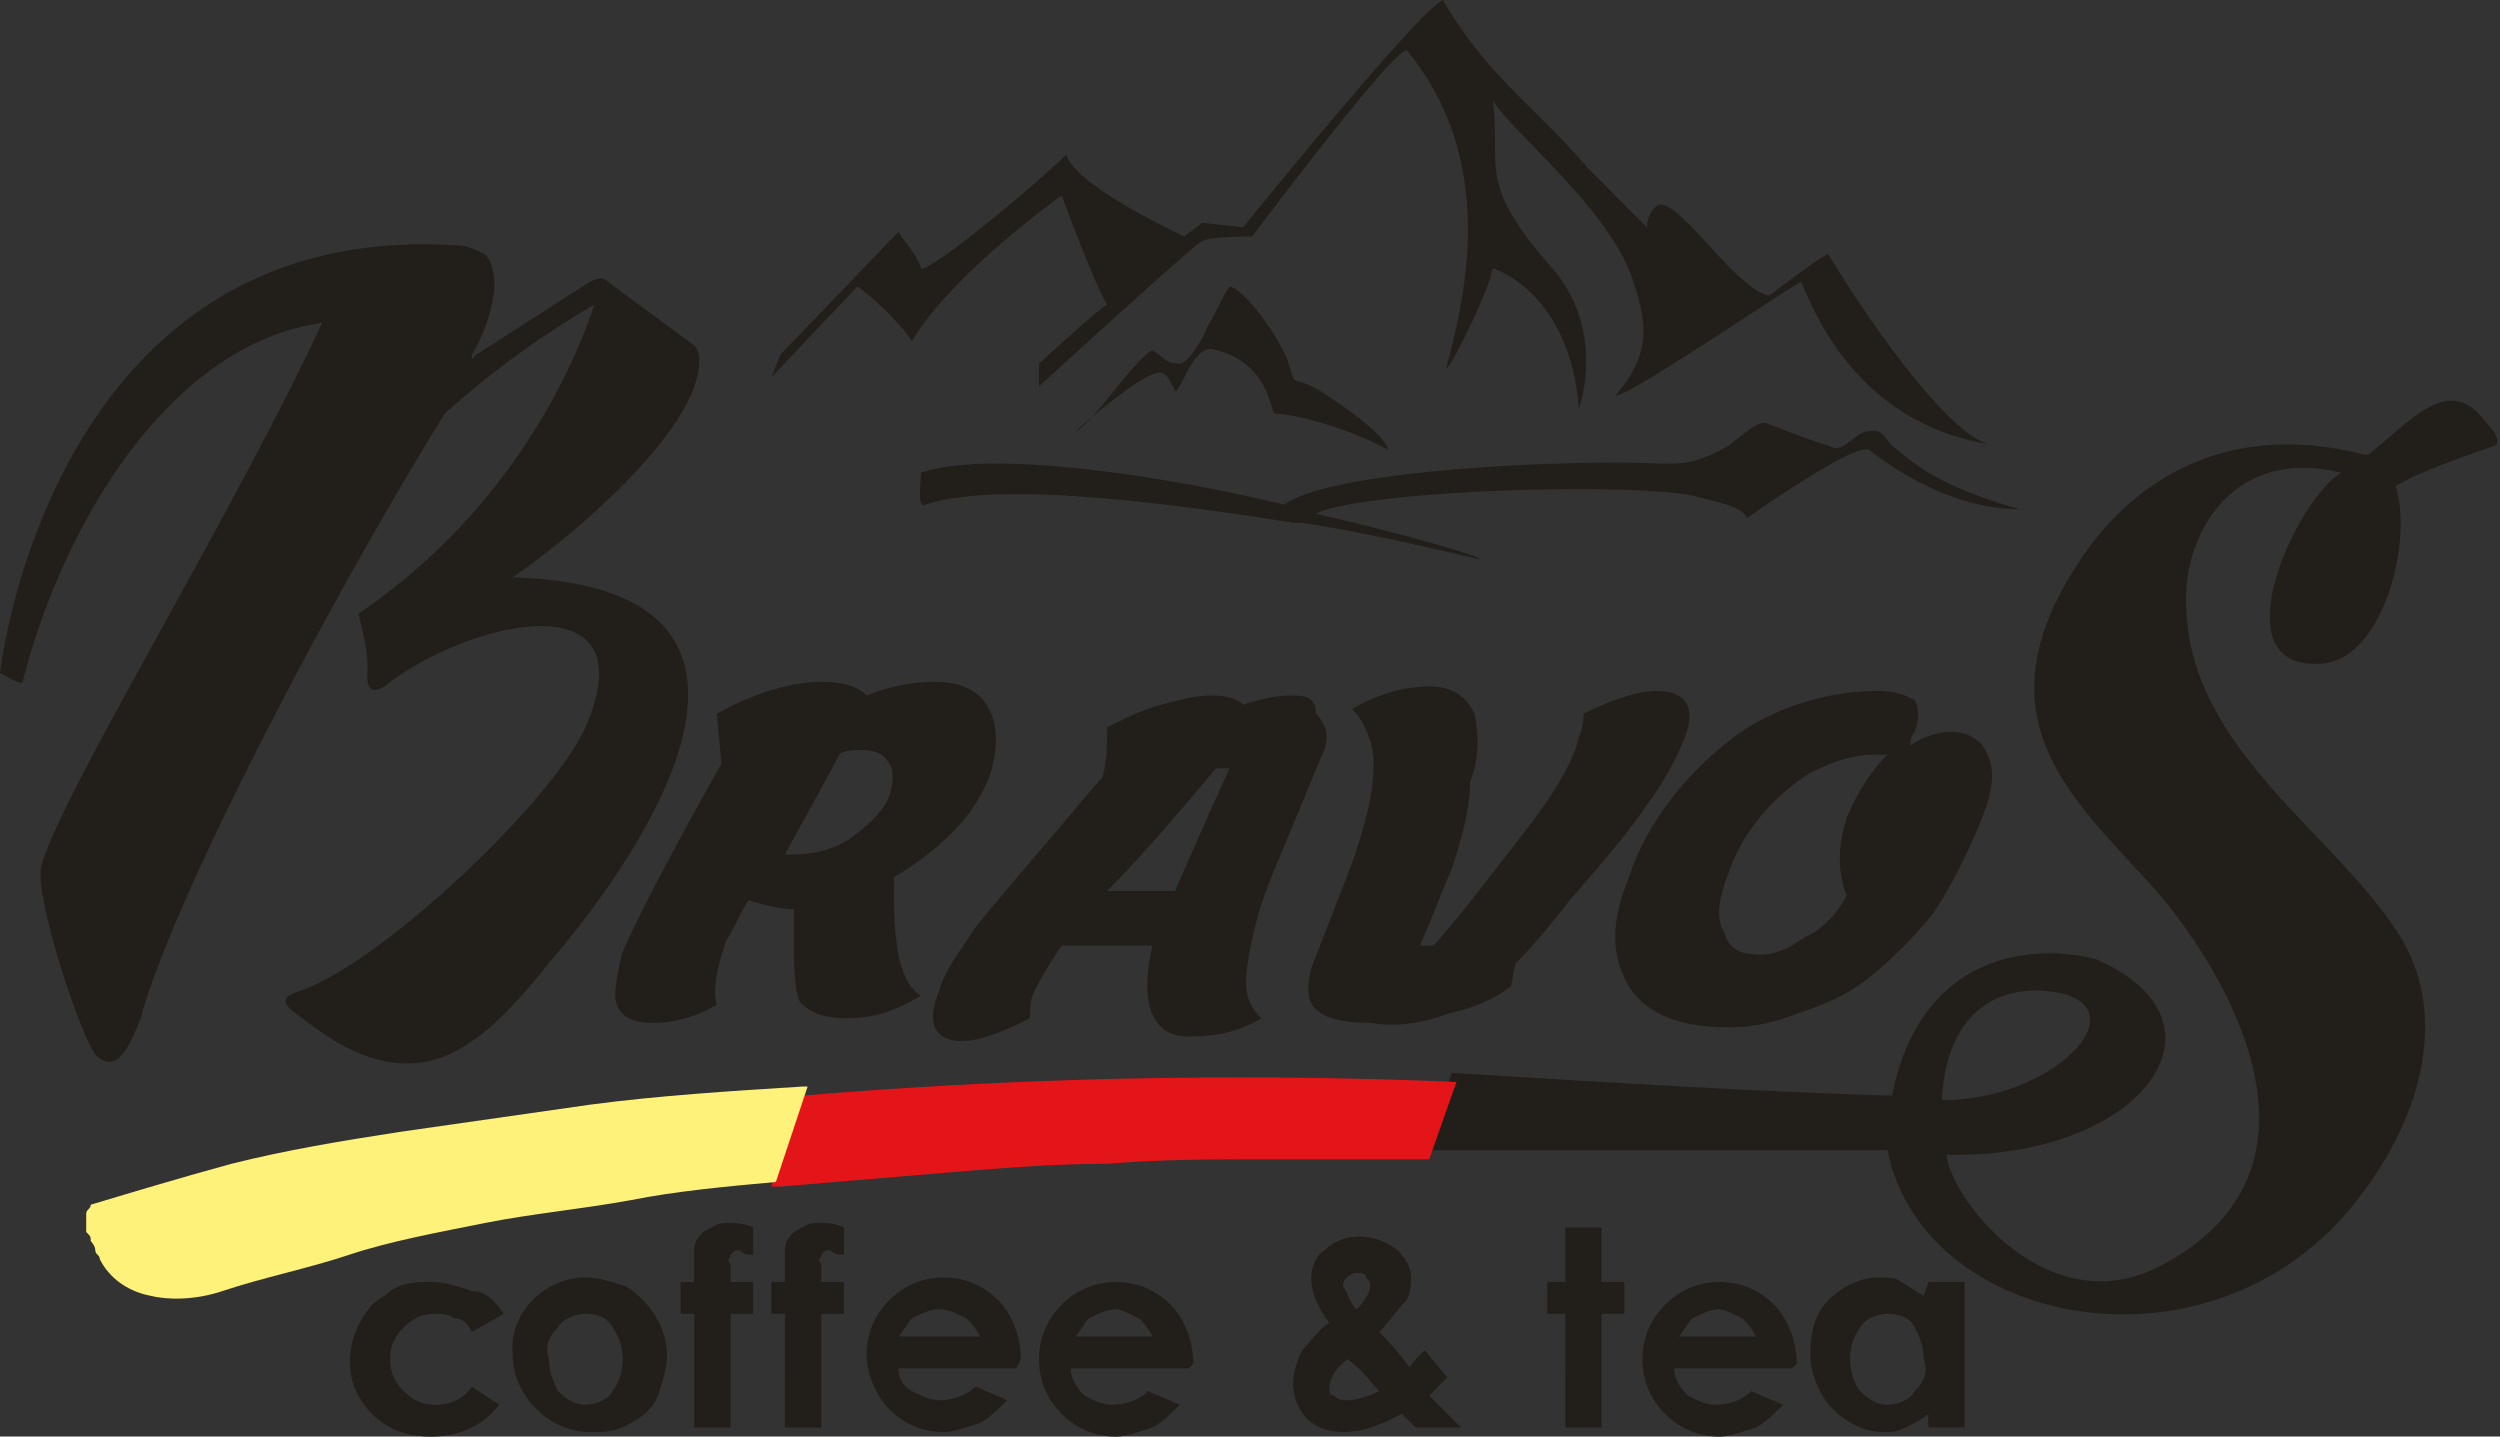 <svg width="134" height="77" viewBox="0 0 134 77" fill="none" xmlns="http://www.w3.org/2000/svg"><rect x="0" y="0" width="134" height="77" fill="#333333" stroke="none"/><path d="M57.637 23.149c.486-.488 3.891-3.412 4.62-3.168.244 0 .487.487.73.975.243.243.973-2.68 2.189-2.193 2.918.73 2.918 3.411 3.162 3.411.972 0 3.89.731 6.08 1.95-.244-.975-2.919-2.681-3.649-3.168-1.702-.975-1.216 0-1.702-1.462-.243-.975-2.189-3.9-3.161-4.143-.487.731-.73 1.462-1.216 2.193 0 .244-.973 1.95-1.46 1.95-.73 0-.73-.244-1.459-.731-.973.487-3.161 3.898-4.134 4.386zm-3.162 50.196h-6.322c0 .487.243.975.729 1.218.486.244.973.488 1.46.488.729 0 1.458-.244 1.945-.731l1.702.73c-.486.488-.973.975-1.46 1.219-.729.244-1.458.487-1.945.487-1.216 0-2.188-.487-2.918-1.218s-1.216-1.95-1.216-2.924c0-1.218.486-2.193 1.216-2.924.73-.731 1.702-1.218 2.918-1.218 1.216 0 2.19.487 2.919 1.218.73.73 1.216 1.95 1.216 3.168l-.244.487zm48.883-4.63h1.945v7.798h-1.945v-.731c-.244.243-.73.487-1.216.73-.487.244-.73.244-1.216.244-.973 0-1.946-.487-2.675-1.218-.73-.731-1.217-1.95-1.217-2.924 0-1.218.244-2.193.973-2.924.73-.731 1.703-1.218 2.675-1.218.487 0 .973 0 1.216.243.487.244.73.487 1.216.731l.244-.73zm-2.189 1.706c-.487 0-1.216.244-1.46.73-.729.976-.729 2.438 0 3.412.487.488.973.731 1.46.731.486 0 1.216-.243 1.459-.73.486-.488.73-.975.486-1.706 0-.731-.243-1.219-.486-1.706-.243-.487-.73-.731-1.459-.731zm-5.107 2.924h-6.323c0 .487.243.975.73 1.462.486.244.972.487 1.458.487.73 0 1.46-.243 1.946-.73l1.702.73c-.486.488-.972.975-1.459 1.219-.73.243-1.459.487-1.945.487-1.216 0-2.19-.487-2.919-1.218a4.038 4.038 0 0 1-1.216-2.924c0-1.219.487-2.193 1.216-2.925.73-.73 1.703-1.218 2.919-1.218s2.188.487 2.918 1.218c.73.732 1.216 1.95 1.216 3.168l-.243.244zm-1.946-1.706c-.243-.487-.486-.73-.73-.974-.486-.244-.972-.488-1.215-.488-.487 0-.973.244-1.46.488-.243.243-.486.73-.73.974h4.135zm-10.214-5.848h1.945v2.924h1.217v1.706h-1.216v6.092h-1.946V70.42h-.973v-1.706h.973V65.79zm-20.185 7.554h-6.323c0 .487.243.975.73 1.462.486.244.972.487 1.459.487.73 0 1.459-.243 1.945-.73l1.703.73c-.487.488-.973.975-1.46 1.219-.73.243-1.459.487-1.945.487-1.216 0-2.189-.487-2.919-1.218s-1.215-1.706-1.215-2.924c0-1.219.486-2.193 1.215-2.925.73-.73 1.703-1.218 2.919-1.218s2.188.487 2.918 1.218c.73.732 1.216 1.95 1.216 3.168l-.243.244zm-1.946-1.706c-.243-.487-.486-.73-.73-.974-.486-.244-.972-.488-1.215-.488-.487 0-.973.244-1.46.488-.243.243-.486.73-.729.974h4.134zm-20.428-2.924h.73V67.01c0-.487.243-.73.486-.974.486-.244.73-.487 1.216-.487s.973 0 1.46.243v1.462c-.244 0-.487 0-.73-.243-.244 0-.244 0-.487.243 0 .244-.243.244 0 .487v.975h1.216v1.706h-1.216v6.092h-1.945V70.42h-.73v-1.706zm-4.864 0h.73V67.01c0-.487.243-.73.486-.974.486-.244.73-.487 1.216-.487s.973 0 1.46.243v1.462c-.244 0-.487 0-.73-.243-.243 0-.243 0-.487.243 0 .244-.243.244 0 .487v.975h1.216v1.706h-1.216v6.092H37.21V70.42h-.73v-1.706zm-5.107-.243c.73 0 1.46.243 2.189.487 1.216.73 2.188 2.193 2.188 3.655 0 .73-.243 1.462-.486 2.193-.243.731-.973 1.218-1.459 1.462-.73.487-1.46.487-2.189.487-2.188 0-4.134-1.949-4.134-4.142-.243-2.193 1.702-4.142 3.891-4.142zm0 1.949c-.486 0-1.216.244-1.46.73-.485.488-.729.976-.485 1.707 0 .73.243 1.218.486 1.705.486.488.973.731 1.46.731.485 0 1.215-.243 1.458-.73.73-.975.73-2.437 0-3.412-.243-.487-.73-.731-1.459-.731zm-4.377 0l-1.703.975c-.243-.488-.486-.731-.973-.731-.243-.244-.73-.244-.972-.244-.73 0-1.216.244-1.703.73-.486.488-.73.976-.73 1.707 0 .73.244 1.218.73 1.705.487.488.973.731 1.703.731.73 0 1.459-.243 1.945-.974l1.46.974c-.73.975-1.946 1.706-3.649 1.706-1.459 0-2.431-.487-3.161-1.218-1.702-1.706-1.46-4.143 0-5.849.243-.243.73-.487.973-.73.73-.488 1.459-.488 2.188-.488.73 0 1.46.244 2.19.487.729 0 1.215.488 1.702 1.219zm49.368 1.95l1.216 1.461-.486.488-.487.487 1.703 1.706h-2.432l-.73-.731c-.973.487-1.946.974-3.162.974-.73 0-1.459-.243-1.945-.73-.487-.488-.73-1.219-.73-1.95 0-.487.243-1.218.487-1.706.486-.487.972-1.218 1.459-1.462-.73-.975-.973-1.706-.973-2.436 0-.488.243-1.219.73-1.462.972-.975 2.675-.975 3.89 0 .487.487.73.974.73 1.462 0 .487 0 .73-.243 1.218-.486.487-.973 1.218-1.459 1.706.973.974 1.46 1.705 1.702 1.949-.243 0 .244-.487.73-.975zm-5.837-44.836c2.432-1.218 16.294-1.706 20.185-.975.73.244 2.676.488 2.919 1.219 0 0 5.836-4.143 6.566-3.656 2.189 1.706 5.107 3.168 8.025 3.168-4.134-1.218-5.35-2.193-6.809-3.411-.486-.488-.486-.975-1.46-.731-.729.243-1.215 1.218-1.945.73-.243 0-3.404-1.218-3.404-1.218-.487 0-.973.488-1.946 1.219-1.702.974-2.432.974-3.648.974-4.134-.243-17.51.244-20.185 2.194-7.053-1.706-16.05-2.925-19.456-1.706 0 .487-.243 1.95.244 1.706 3.648-1.219 12.16-.244 19.698.974h.487c3.161.488 6.323 1.219 9.484 1.95.487 0-3.404-1.219-8.755-2.437zm30.886 31.19c1.459-7.31 7.053-8.285 10.944-7.31 7.782 3.411 2.432 10.721-8.026 10.477.244 2.437 5.594 9.26 11.674 5.848 8.998-4.873 4.134-14.376 0-19.493-4.378-5.117-10.701-9.503-4.135-18.763 3.162-4.386 8.269-6.823 14.835-5.117h.243c2.432-1.95 4.378-4.386 6.323-1.706.487.488.73.975.487 1.219 0 0-4.378 1.462-5.35 2.193.972 2.924-.73 9.503-4.135 9.503-5.35.244-1.216-8.772 1.216-10.234-4.864-1.219-7.782 1.95-8.268 5.848-.73 8.528 7.782 13.158 11.43 19.006 2.675 4.386.972 9.747-1.946 13.646-7.539 10.478-23.59 7.554-25.535-2.193H76.363l1.46-4.143c8.025.488 15.564.975 23.589 1.219zM42.559 51.17v-2.437c-.73 0-1.702-.244-2.432-.487-.486.73-.73 1.462-1.216 2.193-.486 1.462-.73 2.68-.486 3.411-1.216.731-2.432.975-3.405.975-.973 0-1.702-.244-1.946-.975-.243-.487 0-1.462.244-2.68.486-1.218 2.188-4.63 5.35-10.234l-.243-2.68c2.188-1.219 4.134-1.706 5.593-1.706 1.216 0 1.946.243 2.432.73 1.216-.487 2.432-.73 3.648-.73 1.46 0 2.432.487 2.918 1.462.487.974.487 2.193 0 3.655a8.763 8.763 0 0 1-1.945 2.924c-.973.974-1.946 1.706-3.162 2.437 0 1.461 0 2.68.244 4.142.243 1.218.729 1.95 1.215 2.193-1.215.73-2.431 1.218-3.89 1.218-1.217 0-1.946-.243-2.433-.73-.243 0-.486-.975-.486-2.681zm35.263-4.63l-1.702 4.143h.73c1.702-1.95 3.16-3.9 4.863-6.092 1.703-2.193 2.675-3.899 2.919-5.117.243-.488.243-.975.243-1.219 1.459-.73 2.918-1.218 3.89-1.218 1.703 0 2.19.975 1.46 2.68-.486 1.219-1.216 2.437-1.945 3.412-.973 1.462-2.433 3.167-4.135 5.117-1.702 2.193-2.675 3.168-2.918 3.411l-.243 1.219c-.973.73-2.19 1.218-3.405 1.462-1.216.487-2.675.73-4.134.487-1.46 0-2.432-.244-2.919-.731-.486-.487-.486-1.218-.243-2.193l1.703-4.386c1.459-3.655 1.945-6.336 1.459-7.798-.243-.73-.487-1.218-.973-1.705 1.216-.731 2.675-1.219 4.134-1.219 1.216 0 1.946.488 2.432 1.462.243 1.219.243 2.437-.243 3.655 0 1.462-.487 3.168-.973 4.63zm9.485.488c.972-2.925 2.918-5.361 5.35-7.31 2.189-1.706 5.107-2.681 8.025-2.681.973 0 1.46.244 1.946.487.243.488.243.975 0 1.706 0 0-.243.244-.243.731.729-.487 1.459-.731 2.189-.731.972 0 1.702.487 1.945 1.218.486.975.243 2.193-.486 3.9-.73 1.705-1.459 3.167-2.432 4.629a22.565 22.565 0 0 1-3.405 3.411c-1.216.975-2.432 1.462-3.891 1.95-1.216.487-2.432.73-3.648.73-2.675 0-4.377-.73-5.35-2.192-.973-1.706-.973-3.412 0-5.849zm11.673.974c-.486-1.218-.486-2.68 0-4.142.486-1.219 1.216-2.437 2.189-3.412h-.73c-1.216 0-2.432.488-3.404.975-1.946 1.218-3.648 3.168-4.378 5.36-.486 1.22-.73 2.438-.243 3.169.243.974.973 1.218 1.945 1.218.973 0 1.703-.487 2.432-.975.73-.243 1.703-1.218 2.189-2.193zm-28.21-7.31l-2.432 5.848c-.73 1.706-1.216 3.412-1.46 5.117-.243 1.462 0 2.193.73 2.924-1.216.731-2.432.975-3.891.975-1.946 0-2.675-1.706-1.946-4.873h-4.864c-.486.73-.972 1.462-1.459 2.436-.243.488-.243.975-.243 1.462-1.46.731-2.675 1.219-3.648 1.219-1.459 0-1.945-.975-1.216-2.68.243-.975.973-1.95 1.946-3.412.973-1.219 2.432-2.924 3.89-4.63 1.46-1.706 2.433-2.924 2.92-3.411.242-.975.242-1.706.242-2.68.973-.488 1.946-.975 2.919-1.219.972-.244 1.702-.487 2.675-.487.973 0 1.459.243 1.702.487.73-.244 1.703-.487 2.432-.487.487 0 .973 0 1.216.243.243.244.243.488.243.731.73.731.73 1.462.243 2.437zm-4.864.487h-.73c-2.432 2.924-4.378 5.117-5.837 6.58h3.648a345.63 345.63 0 0 1 2.919-6.58zm-23.59 4.63c1.216 0 2.432-.244 3.404-.975.973-.73 1.703-1.462 1.946-2.193.243-.73.243-1.462 0-1.705-.243-.488-.73-.731-1.46-.731-.486 0-.972 0-1.215.243-1.702 3.168-2.675 4.874-2.918 5.361h.243zM0 36.063s1.216.731 1.216.488c1.946-7.798 7.539-18.032 16.05-19.25C12.404 27.779 2.919 43.13 2.19 46.54c-.243 1.706 1.945 8.529 2.918 9.99 1.216 1.219 1.946-.73 2.432-1.949 1.702-6.335 9.971-22.174 16.294-32.408a48.44 48.44 0 0 1 8.025-5.848c-1.459 4.386-5.107 11.453-12.646 16.57.244.974.487 1.949.487 2.924 0 .243-.244 1.949 1.216.73 4.62-3.41 13.862-5.36 10.457 2.437-1.702 3.9-10.944 12.671-15.321 14.133-1.46.488-.487.975.486 1.706 3.162 2.437 6.08 2.924 8.755.975 1.216-.731 3.162-2.924 3.891-3.9 6.323-7.31 14.349-20.468-1.702-20.955 3.891-2.68 10.457-8.528 9.97-11.94 0-.243-.242-.487-.242-.487l-4.621-3.411c-.243-.244-.486-.244-.973 0l-6.08 3.898-.243.244v-.244c.487-.73 1.946-3.898.73-5.36-.487-.244-.973-.488-1.46-.488C2.676 11.696 0 36.063 0 36.063zm104.087 22.905c6.323 0 10.944-5.36 5.594-5.848-2.432-.243-5.351.975-5.594 5.848zM73.931 74.563c-.486-.487-.973-1.218-1.702-1.705-.73.487-.973 1.218-.973 1.462 0 .243 0 .487.243.487.243.244.487.244.73.244.486 0 1.216-.244 1.702-.488zm-1.216-4.386c.486-.487.73-.975.73-1.218 0-.244 0-.244-.243-.487 0-.244-.244-.244-.487-.244s-.73.244-.73.73c.244.245.244.732.73 1.22zM77.335 0c-1.458.731-10.7 12.184-10.7 12.184l-2.189-.244-.972.73s-5.837-2.68-6.323-4.385c-1.46 1.462-7.296 6.335-7.783 6.092-.243-.731-.73-1.219-1.215-1.95l-6.324 6.58-.486 1.218 4.62-4.874s1.703 1.219 2.919 2.924c2.189-3.655 8.025-7.797 8.025-7.797s1.703 4.63 2.432 5.848c-.486.244-3.648 3.168-3.648 3.168v1.218s8.512-7.797 8.755-7.797c.487-.244 2.676-.244 2.676-.244s7.295-9.747 8.268-9.99c4.864 5.847 3.162 13.158 2.189 16.813-.486 1.462 2.189-3.655 2.432-5.117 0 0 4.134 1.218 4.62 7.553.73-2.436.487-5.117-1.215-7.31-4.378-4.873-2.919-5.604-3.405-9.26.973 1.706 6.323 5.849 7.539 9.748.73 2.193.973 3.898-.973 6.091.487.244 9.728-6.091 9.971-6.091 1.946 4.873 5.35 8.04 10.457 8.772-2.431 0-7.539-7.798-8.998-10.234 0-.244-3.161 2.193-3.161 2.193-1.703-.244-4.621-4.874-5.837-4.874-.243 0-.73.488-.73 1.219l-3.161-3.168C81.956 5.36 79.768 4.142 77.336 0zM52.53 71.64c-.243-.488-.486-.732-.73-.975-.486-.244-.972-.488-1.459-.488-.486 0-.973.244-1.459.488-.243.243-.486.73-.73.974h4.378z" fill="#221F1B"/><path d="M78.065 57.994l-1.459 4.142h-8.512c-2.918 0-5.836 0-8.755.244-2.918 0-5.836.243-8.755.487l-8.755.731h-.486l1.702-4.873a280.053 280.053 0 0 1 35.02-.731z" fill="#E41519"/><path d="M41.587 63.354c-2.675.244-5.35.488-7.782.975-2.676.487-5.35.731-7.783 1.218-2.432.488-5.107.975-7.295 1.706-2.19.731-4.621 1.219-6.81 1.95-1.46.487-2.918.487-3.891.243-1.216-.243-2.189-.974-2.675-1.95 0-.243-.243-.243-.243-.486 0-.244-.244-.488-.244-.488 0-.244 0-.244-.243-.487v-.975c0-.244.243-.244.243-.487 2.432-.731 4.864-1.462 7.54-2.193 2.918-.731 5.836-1.219 8.998-1.706l10.214-1.462c3.648-.487 7.539-.731 11.43-.975h.243l-1.702 5.117z" fill="#FFF27B"/></svg>